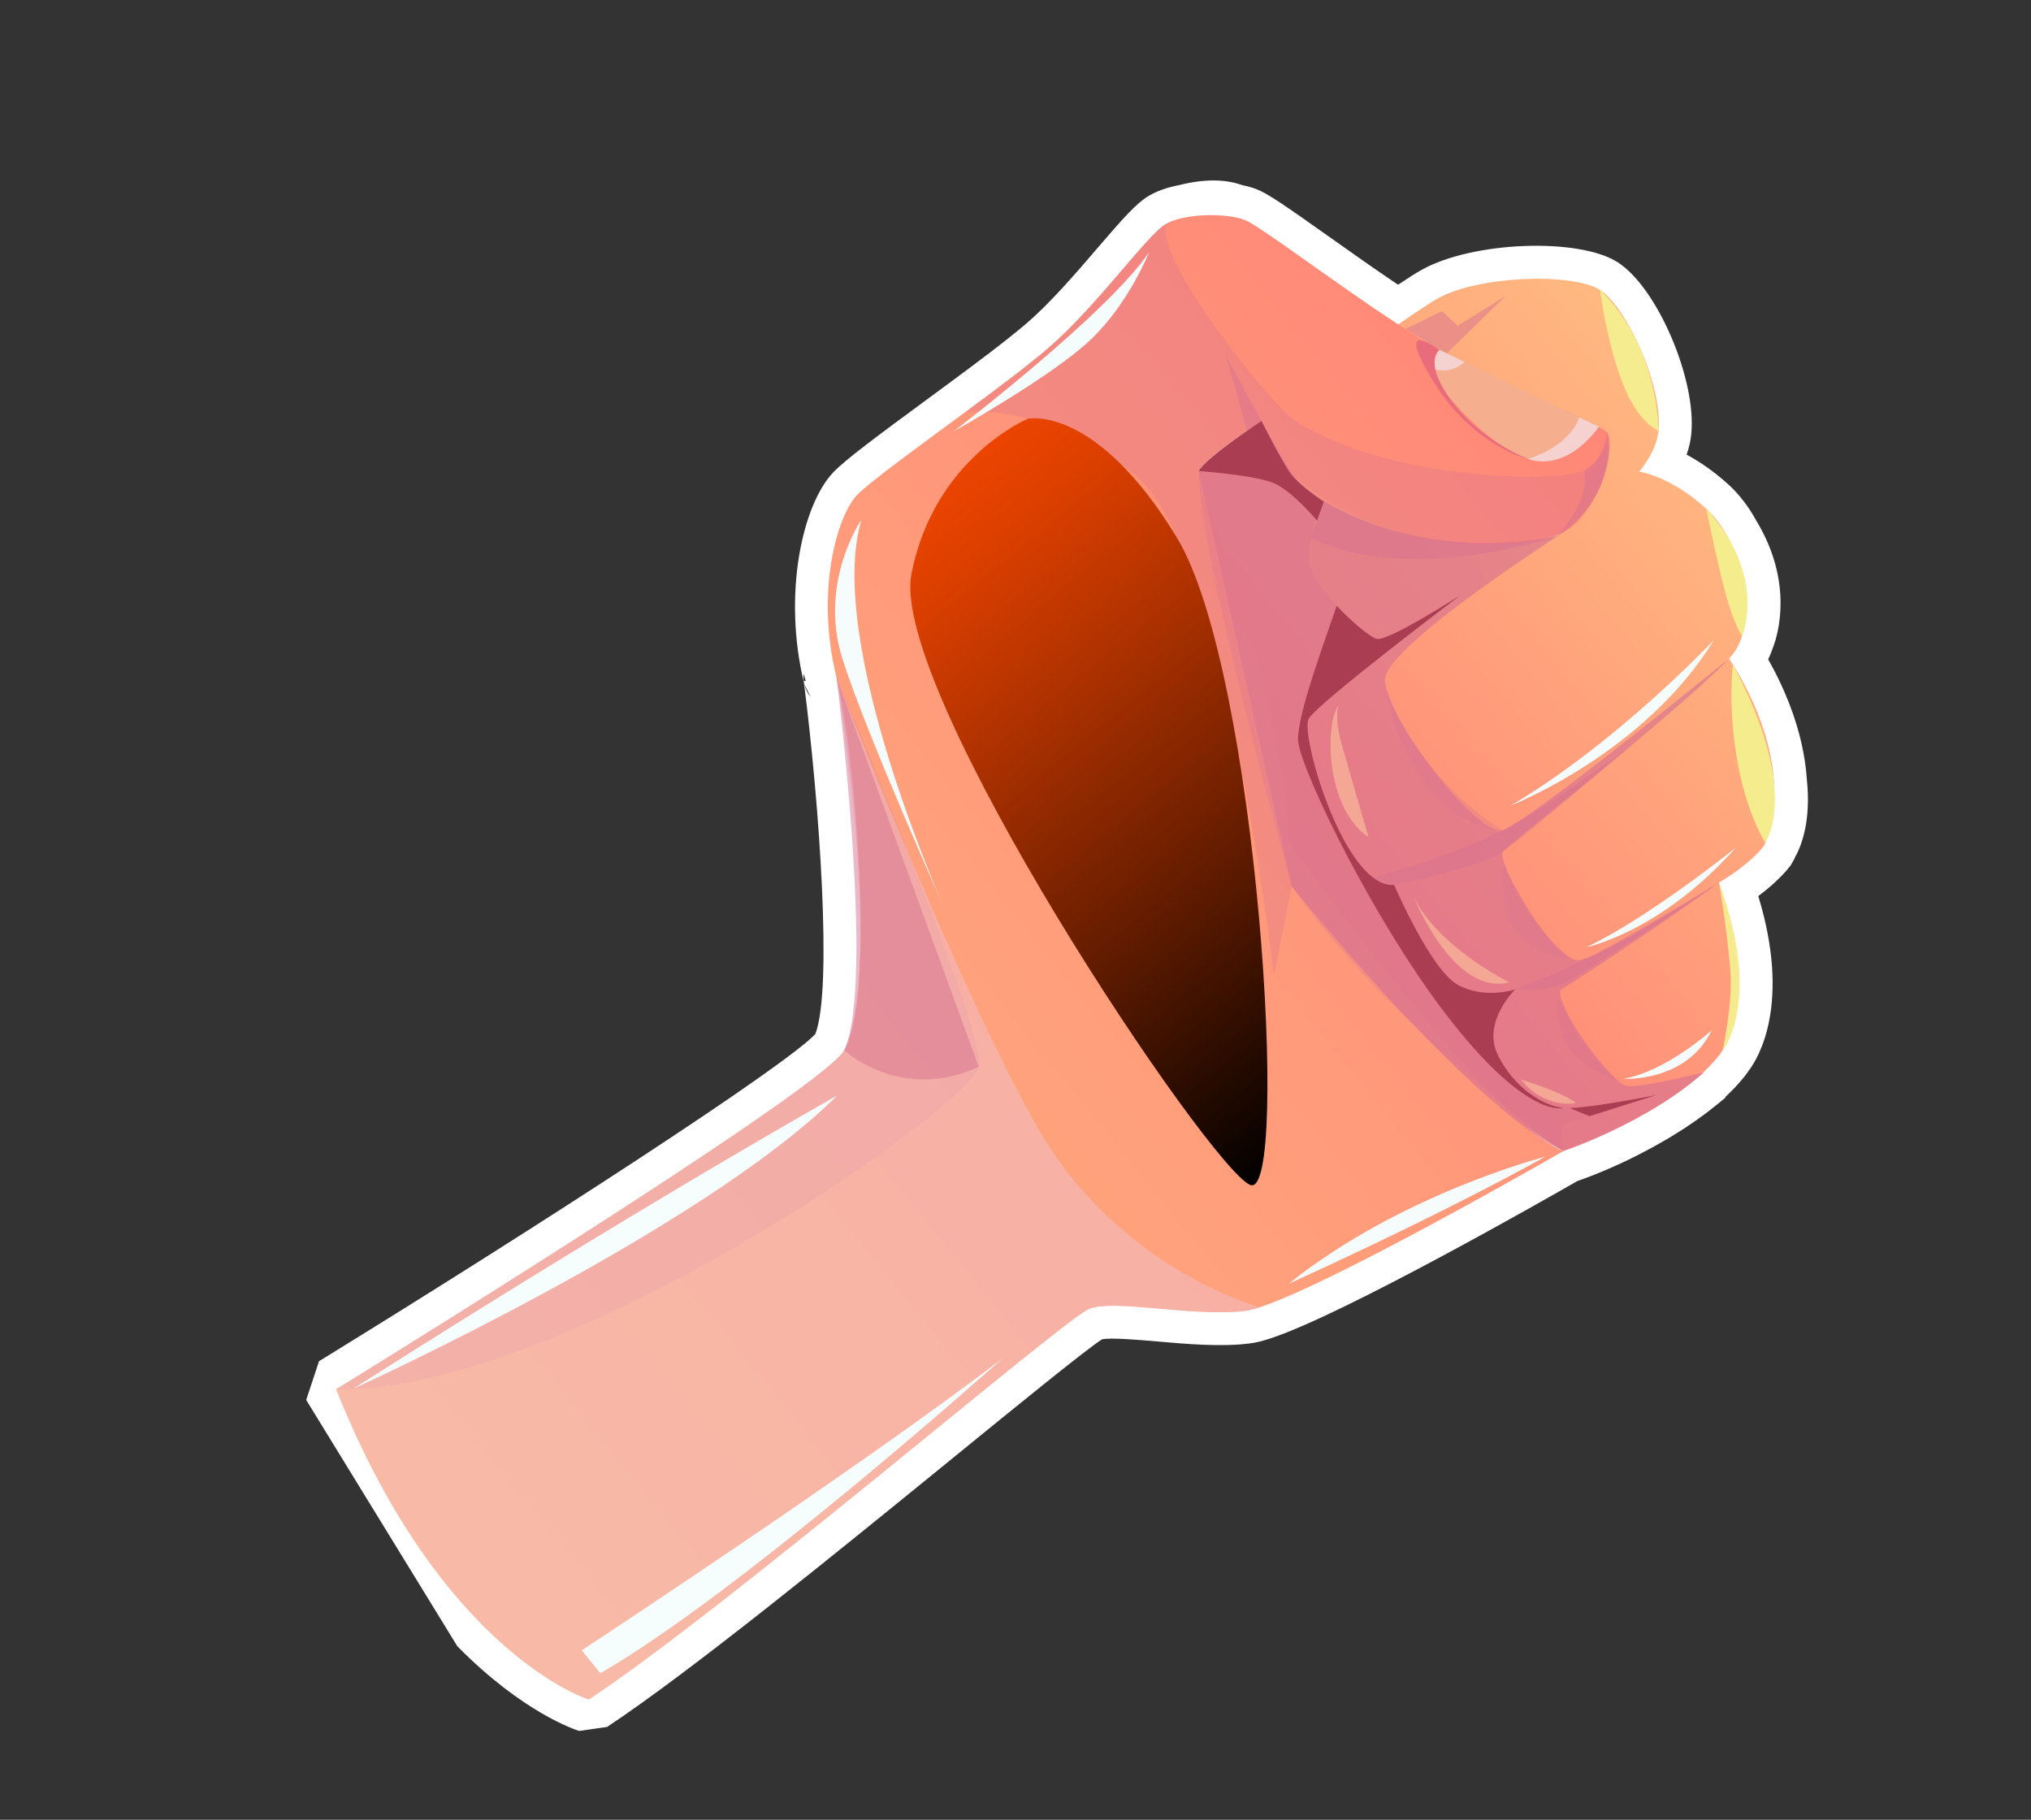 <svg width="413" height="370" viewBox="0 0 413 370" fill="none" xmlns="http://www.w3.org/2000/svg">
<rect x="0" y="0" width="413" height="370" fill="#333333" stroke="none"/>
<path d="M62.264 284.641L64.874 276.765C110.265 248.844 159.86 216.678 165.796 210.238C169.326 201.162 166.62 163.451 163.486 138.852C159.125 120.783 163.174 102.578 169.463 96.02C171.933 93.435 178.475 88.587 188.944 80.886L192.369 78.367C197.982 74.234 204.931 69.046 208.881 65.626C213.754 61.422 219.025 55.271 223.259 50.337C228.301 44.462 231.049 41.327 233.637 39.802C235.284 38.828 237.361 38.096 239.801 37.631C244.799 36.375 249.102 36.378 252.614 37.645C253.694 37.87 254.678 38.145 255.535 38.479C257.75 39.329 261.118 41.645 270.142 48.042C274.58 51.186 279.483 54.66 284.292 57.894C286.377 56.496 287.964 55.495 289.104 54.859C299.47 49.058 321.095 48.248 329.002 53.356C337.034 58.55 344.986 77.114 343.924 88.206C343.78 89.698 343.433 91.124 342.972 92.439C345.523 93.807 348.451 95.76 351.51 98.546C353.647 100.494 355.551 102.975 357.171 105.911C364.745 118.458 361.524 129.028 360.592 131.493C360.297 132.398 359.952 133.253 359.555 134.067C362.434 139.128 366.754 148.276 367.418 158.462C368.329 167.058 366.233 172.157 365.019 174.296C364.986 174.389 364.942 174.479 364.908 174.572L364.165 175.898C363.896 176.271 361.882 178.965 357.545 182.198C364.254 204.168 357.516 215.113 355.738 217.499C355.339 218.088 354.955 218.613 354.557 219.101C353.506 220.399 352.266 221.712 350.881 222.997L350.809 222.923L350.926 223.114C350.045 223.863 349.152 224.592 348.27 225.278C347.684 225.755 347.138 226.163 346.617 226.555L346.353 226.744C345.869 227.105 345.338 227.494 344.799 227.87L344.674 227.947C344.024 228.409 343.374 228.854 342.715 229.285C342.331 229.53 341.964 229.773 341.615 229.987L341.365 230.14C340.184 230.901 338.973 231.627 337.658 232.362C329.934 236.803 323.146 239.302 320.95 240.062C320.869 240.093 320.789 240.124 320.708 240.155C315.165 243.34 273.285 267.258 258.283 272.146C256.66 272.689 255.232 273.031 253.969 273.172C248.206 273.875 241.364 273.275 235.328 272.75C231.568 272.423 225.968 271.929 224.103 272.313C220.957 274.299 207.407 285.33 194.302 296.009C170.309 315.55 140.45 339.86 123.456 351.122L117.784 351.942C117.015 351.707 106.261 348.201 92.997 334.718L62.264 284.641ZM163.848 138.439L163.4 136.957C163.355 137.474 163.372 137.988 163.444 138.488L163.848 138.439ZM164.829 141.704L164.805 141.637L163.559 139.133C163.785 140.062 164.215 140.94 164.829 141.704Z" fill="white"/>
<path d="M243.758 95.765C243.758 95.765 283.95 65.394 292.372 60.687C300.793 55.98 319.922 55.442 325.37 58.963C330.818 62.483 338.128 78.453 337.263 87.549C336.849 91.906 333.331 95.912 333.331 95.912C333.331 95.912 339.536 96.668 347.009 103.473C354.492 110.281 358.357 126.907 351.594 133.919C351.594 133.919 366.094 154.359 358.719 171.969C358.719 171.969 356.091 175.611 349.541 179.441C349.541 179.441 358.707 203.362 349.358 214.85C340.009 226.337 317.895 234.023 317.895 234.023C317.895 234.023 290.69 219.632 262.202 171.456C233.714 123.28 243.754 95.758 243.754 95.758L243.758 95.765Z" fill="url(#paint0_linear_4115_330)"/>
<path d="M171.443 213.908C171.443 213.908 171.489 213.879 171.528 213.765C178.018 204.186 174.232 154.651 170.077 137.641C170.065 137.621 170.081 137.603 170.062 137.587C170.066 137.549 170.053 137.529 170.053 137.529C165.86 120.516 170.113 105.002 174.293 100.644C176.792 98.033 186.679 90.86 196.34 83.746C202.894 78.917 209.332 74.079 213.267 70.677C223.021 62.255 233.257 47.787 237.031 45.571C240.827 43.331 249.344 43.266 253.119 44.725C256.188 45.903 271.287 57.463 284.336 65.963C287.291 67.916 290.127 69.689 292.717 71.151C306.721 79.11 324.837 85.803 326.782 87.896C327.422 88.599 327.531 90.488 327.102 92.844C327.098 92.882 327.091 92.959 327.08 93.029C326.656 95.481 325.704 98.401 324.324 101.095C324.304 101.107 324.279 101.168 324.259 101.18C322.955 103.674 321.257 105.939 319.212 107.402C319.212 107.402 318.916 107.584 318.37 107.919C310.518 112.239 282.839 113.986 262.417 96.275L256.766 86.034L256.512 85.591C256.512 85.591 244.841 93.162 243.746 95.79C243.723 95.84 243.697 95.901 243.712 95.956C243.271 99.722 260.289 135.45 262.197 171.477C262.197 171.477 292.433 213.736 310.505 229.077C310.552 229.139 310.586 229.181 310.644 229.2C312.161 230.478 313.57 231.579 314.909 232.432C315.068 232.543 315.23 232.616 315.388 232.727C316.197 233.263 316.978 233.68 317.72 233.958C317.793 234.004 317.844 234.027 317.894 234.05C317.894 234.05 271.443 260.819 256.191 265.787C254.99 266.19 253.969 266.445 253.19 266.533C242.631 267.816 226.673 264.063 221.472 266.123C216.289 268.199 148.234 326.663 119.735 345.547C119.735 345.547 89.871 336.338 68.361 282.476C68.361 282.476 164.774 223.18 171.424 213.92L171.443 213.908Z" fill="url(#paint1_linear_4115_330)"/>
<g style="mix-blend-mode:multiply" opacity="0.31">
<path d="M346.557 218.017C345.758 218.707 344.916 219.386 344.098 220.015C343.567 220.449 343.056 220.827 342.529 221.222C341.434 222.049 340.303 222.833 339.196 223.567C338.792 223.824 338.393 224.087 338.015 224.328C336.766 225.14 335.55 225.859 334.338 226.539C327.082 230.711 320.668 233.081 318.592 233.785C318.161 233.968 317.91 234.032 317.91 234.032C317.859 234.008 317.798 233.982 317.735 233.939C316.981 233.596 316.2 233.179 315.404 232.708C315.245 232.597 315.083 232.524 314.925 232.414C295.173 220.621 262.666 180.208 262.666 180.208L259.05 198.337C259.05 198.337 256.232 174.151 250.968 149.166C248.625 137.971 245.769 126.648 242.464 117.249C239.233 108.104 235.57 100.807 231.508 97.242C213.953 81.828 196.346 83.741 196.346 83.741C202.9 78.913 209.339 74.074 213.273 70.673C223.027 62.251 233.264 47.783 237.038 45.566C235.27 53.678 258.995 82.673 263.135 85.375C282.474 98.001 318.849 98.488 323.077 95.241C327.066 92.195 326.83 88.401 326.785 87.93C327.171 89.622 327.251 91.257 327.108 92.839C327.105 92.878 327.098 92.955 327.086 93.025C326.773 96.07 325.647 98.825 324.331 101.091C324.311 101.103 324.285 101.164 324.265 101.176C321.996 105.032 319.218 107.398 319.218 107.398C319.218 107.398 318.922 107.579 318.376 107.914C317.957 108.19 317.353 108.578 316.646 109.049C308.243 114.568 282.119 132.067 281.641 138.002C281.091 145.059 300.442 170.408 305.603 168.799C310.737 167.205 351.585 133.933 351.585 133.933C340.384 145.471 307.114 171.276 305.584 173.166C304.061 175.051 316.156 195.836 321.021 195.249C325.577 194.735 346.626 181.301 349.257 179.642C336.944 188.719 317.204 201.395 317.204 201.395C317.208 206.536 328.059 220.16 330.607 220.77C332.95 221.342 344.455 218.546 346.297 218.095C346.47 218.052 346.548 218.032 346.548 218.032L346.557 218.017Z" fill="#D87290"/>
</g>
<g style="mix-blend-mode:soft-light" opacity="0.97">
<path d="M292.72 71.14C292.72 71.14 290.705 71.589 289.996 73.355C289.287 75.121 300.636 89.364 309.566 92.893C318.496 96.422 325.122 86.769 325.122 86.769L292.716 71.133L292.72 71.14Z" fill="#F5AF8F"/>
</g>
<g style="mix-blend-mode:multiply" opacity="0.5">
<path d="M249.24 72.279L256.78 86.025L253.758 88.287C253.758 88.287 252.836 84.615 249.24 72.279Z" fill="#D87290"/>
</g>
<g style="mix-blend-mode:multiply" opacity="0.3">
<path d="M317.466 228.78L317.907 234.042C317.907 234.042 283.293 209.511 262.663 180.219C262.663 180.219 243.667 112.599 243.759 95.782L256.525 85.584C256.525 85.584 261.231 94.241 262.432 96.257C263.633 98.272 269.197 102.011 269.197 102.011C269.197 102.011 264.621 110.814 266.696 115.997C267.55 118.126 269.591 120.758 271.816 123.159C275.026 126.604 278.684 129.584 279.966 129.902C282.156 130.505 296.947 121.039 296.947 121.039C296.947 121.039 267.838 143.014 266.109 146.158C264.342 149.298 273.352 180.668 283.497 179.921C283.497 179.921 290.928 197.282 296.503 200.272C302.067 203.26 308.12 201.157 308.12 201.157C308.12 201.157 301.269 207.788 304.594 214.549C307.942 221.287 313.86 224.836 317.854 225.265C318.221 225.302 318.672 225.315 319.2 225.289C324.113 225.136 335.269 222.952 336.787 222.637L323.234 226.934L317.476 228.765L317.466 228.78Z" fill="#D87290"/>
</g>
<g style="mix-blend-mode:multiply" opacity="0.3">
<path d="M68.38 282.463C68.38 282.463 164.793 223.167 171.443 213.907C178.055 204.642 174.258 154.634 170.068 137.582C170.989 139.761 200.49 209.373 199.031 216.897C197.528 224.584 115.713 283.025 68.38 282.463Z" fill="#D87290"/>
</g>
<g style="mix-blend-mode:multiply" opacity="0.6">
<path d="M171.444 213.908C171.444 213.908 171.49 213.879 171.529 213.765C171.578 213.698 171.618 213.601 171.664 213.528C172.973 211.131 179.205 196.114 170.084 137.637C170.83 139.516 194.629 200.53 210.91 229.14C227.508 258.208 256.201 265.773 256.201 265.773C254.999 266.175 253.979 266.43 253.2 266.519C242.641 267.801 226.683 264.048 221.482 266.108C216.299 268.184 148.243 326.648 119.745 345.532C119.745 345.532 89.88 336.323 68.37 282.462C68.37 282.462 164.783 223.166 171.433 213.905L171.444 213.908Z" fill="#F3BAC0"/>
</g>
<path d="M292.719 71.139C292.719 71.139 289.435 73.327 294.641 80.763C300.967 89.802 310.764 93.298 310.764 93.298C310.764 93.298 299.616 90.876 291.352 77.366C283.088 63.857 292.719 71.139 292.719 71.139Z" fill="#E86C7C"/>
<g style="mix-blend-mode:soft-light" opacity="0.97">
<path d="M321.137 84.849C321.137 84.849 319.701 90.448 310.771 93.293C310.771 93.293 317.85 96.565 325.132 86.771L321.144 84.845L321.137 84.849Z" fill="#F5D3D2"/>
</g>
<g style="mix-blend-mode:soft-light" opacity="0.97">
<path d="M297.801 73.591C297.801 73.591 295.49 76.023 291.876 75.135C291.876 75.135 291.327 72.411 292.731 71.142L297.801 73.591Z" fill="#F5D3D2"/>
</g>
<g style="mix-blend-mode:multiply" opacity="0.5">
<path d="M346.557 218.016C345.757 218.706 344.916 219.385 344.097 220.014C343.567 220.449 343.056 220.826 342.529 221.221C341.434 222.048 340.303 222.832 339.196 223.566C338.792 223.823 338.392 224.086 338.015 224.327C336.766 225.139 335.55 225.858 334.337 226.538C327.082 230.71 320.668 233.08 318.591 233.784C318.16 233.967 317.909 234.031 317.909 234.031C317.859 234.007 317.798 233.982 317.735 233.938C316.981 233.595 316.2 233.178 315.404 232.707C315.245 232.596 315.083 232.524 314.924 232.413C295.173 220.62 262.665 180.208 262.665 180.208L243.761 95.77L256.528 85.572C256.528 85.572 260.957 94.353 264.016 97.819C267.076 101.284 286.294 114.599 316.655 109.033C308.252 114.552 282.128 132.052 281.65 137.987C281.1 145.043 300.451 170.393 305.612 168.783C310.746 167.19 351.594 133.917 351.594 133.917C340.392 145.455 307.123 171.26 305.593 173.15C304.07 175.036 316.165 195.82 321.03 195.234C325.586 194.72 346.635 181.286 349.265 179.626C336.953 188.704 317.213 201.379 317.213 201.379C317.217 206.52 328.068 220.145 330.616 220.754C332.959 221.327 344.464 218.531 346.306 218.08C346.479 218.037 346.557 218.016 346.557 218.016Z" fill="#D87290"/>
</g>
<g style="mix-blend-mode:multiply" opacity="0.5">
<path d="M294.195 71.846L306.157 60.204L296.423 66.196L293.177 63.253L285.8 66.902L294.195 71.846Z" fill="#D87290"/>
</g>
<g style="mix-blend-mode:multiply" opacity="0.5">
<path d="M279.017 178.522C279.017 178.522 295.584 173.897 305.609 168.794C315.635 163.692 332.492 150.938 332.492 150.938C332.492 150.938 310.186 169.907 305.595 173.168C301.007 176.418 283.494 179.93 283.494 179.93C283.494 179.93 281.155 179.365 279.017 178.522Z" fill="#D87290"/>
</g>
<g style="mix-blend-mode:multiply" opacity="0.5">
<path d="M308.103 201.158C308.103 201.158 316.076 198.139 323.218 194.58C330.361 191.021 349.538 179.451 349.538 179.451C349.538 179.451 321.738 198.232 317.813 200.025C313.887 201.818 308.101 201.168 308.101 201.168L308.103 201.158Z" fill="#D87290"/>
</g>
<g style="mix-blend-mode:multiply" opacity="0.5">
<path d="M269.201 102.017C269.201 102.017 289.786 114.992 316.652 109.045C316.652 109.045 286.502 119.217 266.541 109.355L269.207 102.013L269.201 102.017Z" fill="#D87290"/>
</g>
<g style="mix-blend-mode:multiply" opacity="0.5">
<path d="M316.653 109.045C316.653 109.045 323.633 101.474 322.16 95.695C322.16 95.695 325.918 94.013 326.781 87.924C326.781 87.924 329.755 100.117 316.653 109.045Z" fill="#D87290"/>
</g>
<g style="mix-blend-mode:soft-light" opacity="0.97">
<path d="M325.363 58.966C325.363 58.966 326.653 69.258 329.891 77.721C333.129 86.183 337.256 87.553 337.256 87.553C337.256 87.553 337.338 70.497 325.363 58.966Z" fill="#F5EE8F"/>
</g>
<g style="mix-blend-mode:soft-light" opacity="0.97">
<path d="M352.414 135.18C352.414 135.18 351.309 142.424 353.133 153.837C354.958 165.249 358.973 171.306 358.973 171.306C358.973 171.306 366.386 161.414 352.41 135.174L352.414 135.18Z" fill="#F5EE8F"/>
</g>
<g style="mix-blend-mode:soft-light" opacity="0.97">
<path d="M346.995 103.48C346.995 103.48 348.823 112.789 350.744 120.095C352.665 127.401 354.26 129.247 354.26 129.247C354.26 129.247 359.597 117.243 346.995 103.48Z" fill="#F5EE8F"/>
</g>
<g style="mix-blend-mode:soft-light" opacity="0.97">
<path d="M349.537 179.45C349.537 179.45 350.934 186.743 351.85 197.074C352.454 203.857 350.285 213.573 350.285 213.573C350.285 213.573 358.582 203.691 349.537 179.45Z" fill="#F5EE8F"/>
</g>
<path style="mix-blend-mode:screen" d="M209.054 85.134C209.054 85.134 189.954 93.052 185.345 116.69C180.736 140.327 246.141 237.872 254.262 240.938C262.378 243.998 255.799 136.367 239.284 109.249C222.769 82.132 209.058 85.14 209.058 85.14L209.054 85.134Z" fill="url(#paint2_linear_4115_330)"/>
<g style="mix-blend-mode:multiply" opacity="0.5">
<path d="M171.667 213.534C171.667 213.534 183.115 224.266 199.031 216.898L170.083 137.637C170.083 137.637 178.06 199.858 171.662 213.528L171.667 213.534Z" fill="#D87290"/>
</g>
<path d="M243.755 95.775C243.755 95.775 255.629 96.62 259.303 98.358C262.982 100.103 267.815 105.838 267.815 105.838L269.208 102.014C269.208 102.014 264.305 98.82 262.432 96.256C260.56 93.693 256.525 85.583 256.525 85.583C256.525 85.583 245.039 93.131 243.759 95.781L243.755 95.775Z" fill="#AB3D52"/>
<path d="M317.847 225.268C317.847 225.268 310.895 227.56 295.409 208.006C279.884 188.448 264.506 156.648 263.985 150.738C263.535 145.799 269.674 129.598 271.816 123.158C275.026 126.603 278.684 129.583 279.966 129.902C282.156 130.504 296.947 121.038 296.947 121.038C296.947 121.038 267.838 143.013 266.109 146.157C264.341 149.297 273.352 180.667 283.497 179.92C283.497 179.92 290.928 197.282 296.503 200.271C302.067 203.259 308.12 201.156 308.12 201.156C308.12 201.156 301.269 207.787 304.594 214.548C307.942 221.286 313.859 224.835 317.853 225.264L317.847 225.268Z" fill="#AB3D52"/>
<path d="M336.784 222.647L323.231 226.944L319.193 225.293C324.106 225.139 335.263 222.956 336.78 222.64L336.784 222.647Z" fill="#AB3D52"/>
<g style="mix-blend-mode:soft-light" opacity="0.97">
<path d="M262.048 261.016C262.048 261.016 291.646 247.732 314.217 235.184C314.217 235.184 284.884 242.718 262.048 261.016Z" fill="#F5FFFF"/>
</g>
<g style="mix-blend-mode:soft-light" opacity="0.97">
<path d="M118.3 335.552C118.3 335.552 174.739 298.498 203.876 276.17C203.876 276.17 151.177 323.389 122.09 340.208L118.3 335.552Z" fill="#F5FFFF"/>
</g>
<g style="mix-blend-mode:soft-light" opacity="0.97">
<path d="M175.177 105.67C175.177 105.67 166.322 118.421 171.352 134.096C176.385 149.779 191.863 184.251 191.863 184.251C191.863 184.251 167.752 130.474 175.177 105.67Z" fill="#F5FFFF"/>
</g>
<g style="mix-blend-mode:soft-light" opacity="0.97">
<path d="M352.997 172.338C352.997 172.338 335.043 186.743 322.604 192.575C322.604 192.575 337.603 189.6 352.997 172.338Z" fill="#F5FFFF"/>
</g>
<g style="mix-blend-mode:soft-light" opacity="0.97">
<path d="M348.083 209.466C348.083 209.466 338.873 217.816 330.123 219.346C330.123 219.346 342.907 220.14 348.083 209.466Z" fill="#F5FFFF"/>
</g>
<g style="mix-blend-mode:soft-light" opacity="0.97">
<path d="M348.508 130.144C348.508 130.144 328.902 151.005 307.214 163.781C307.214 163.781 334.393 153.195 348.508 130.144Z" fill="#F5FFFF"/>
</g>
<g style="mix-blend-mode:soft-light" opacity="0.97">
<path d="M233.636 51.34C233.636 51.34 229.622 61.545 221.906 68.952C214.195 76.365 193.927 87.707 193.927 87.707C193.927 87.707 225.05 63.953 233.632 51.333L233.636 51.34Z" fill="#F5FFFF"/>
</g>
<g style="mix-blend-mode:soft-light" opacity="0.97">
<path d="M71.779 282.396C71.779 282.396 142.719 250.188 170.247 222.745C170.247 222.745 130.653 244.87 71.779 282.396Z" fill="#F5FFFF"/>
</g>
<g style="mix-blend-mode:soft-light" opacity="0.97">
<path d="M272.23 143.396C269.391 146.914 269.445 164.339 278.283 170.198C278.283 170.198 274.482 157.173 272.844 151.405C271.217 145.64 272.224 143.401 272.224 143.401L272.23 143.396Z" fill="#F5A995"/>
</g>
<g style="mix-blend-mode:soft-light" opacity="0.97">
<path d="M287.5 182.398C287.5 182.398 295.512 202.61 306.945 199.741C306.945 199.741 292.486 192.677 287.5 182.398Z" fill="#F5A995"/>
</g>
<g style="mix-blend-mode:soft-light" opacity="0.97">
<path d="M309.286 219.493C309.286 219.493 318.445 222.303 320.427 224.292C320.427 224.292 314.103 225.556 309.286 219.493Z" fill="#F5A995"/>
</g>
<g style="mix-blend-mode:multiply" opacity="0.3">
<path d="M281.858 139.86C281.858 139.86 282.467 149.293 290.049 159.39C297.632 169.488 305.616 168.79 305.616 168.79C305.616 168.79 289.115 159.683 281.858 139.86Z" fill="#D87290"/>
</g>
<g style="mix-blend-mode:multiply" opacity="0.3">
<path d="M305.906 175.576C305.906 175.576 304.137 181.443 307.553 188.012C310.969 194.582 319.677 194.96 319.677 194.96C319.677 194.96 309.877 188.243 305.906 175.576Z" fill="#D87290"/>
</g>
<g style="mix-blend-mode:multiply" opacity="0.3">
<path d="M316.882 203.097C316.882 203.097 316.062 208.327 319.046 212.997C322.026 217.661 329.337 219.983 329.337 219.983C329.337 219.983 323.315 216.19 316.882 203.097Z" fill="#D87290"/>
</g>
<defs>
<linearGradient id="paint0_linear_4115_330" x1="266.084" y1="181.003" x2="361.791" y2="103.037" gradientUnits="userSpaceOnUse">
<stop stop-color="#FF8777"/>
<stop offset="0.98" stop-color="#FFB880"/>
</linearGradient>
<linearGradient id="paint1_linear_4115_330" x1="76.107" y1="304.24" x2="332.675" y2="95.23" gradientUnits="userSpaceOnUse">
<stop offset="0.02" stop-color="#FFB880"/>
<stop offset="1" stop-color="#FF8777"/>
</linearGradient>
<linearGradient id="paint2_linear_4115_330" x1="187.107" y1="102.007" x2="282.427" y2="219.015" gradientUnits="userSpaceOnUse">
<stop stop-color="#EC4400"/>
<stop offset="0.11" stop-color="#DB3F00"/>
<stop offset="0.31" stop-color="#B03200"/>
<stop offset="0.6" stop-color="#6A1E00"/>
<stop offset="0.96" stop-color="#0B0300"/>
<stop offset="1"/>
</linearGradient>
</defs>
</svg>
